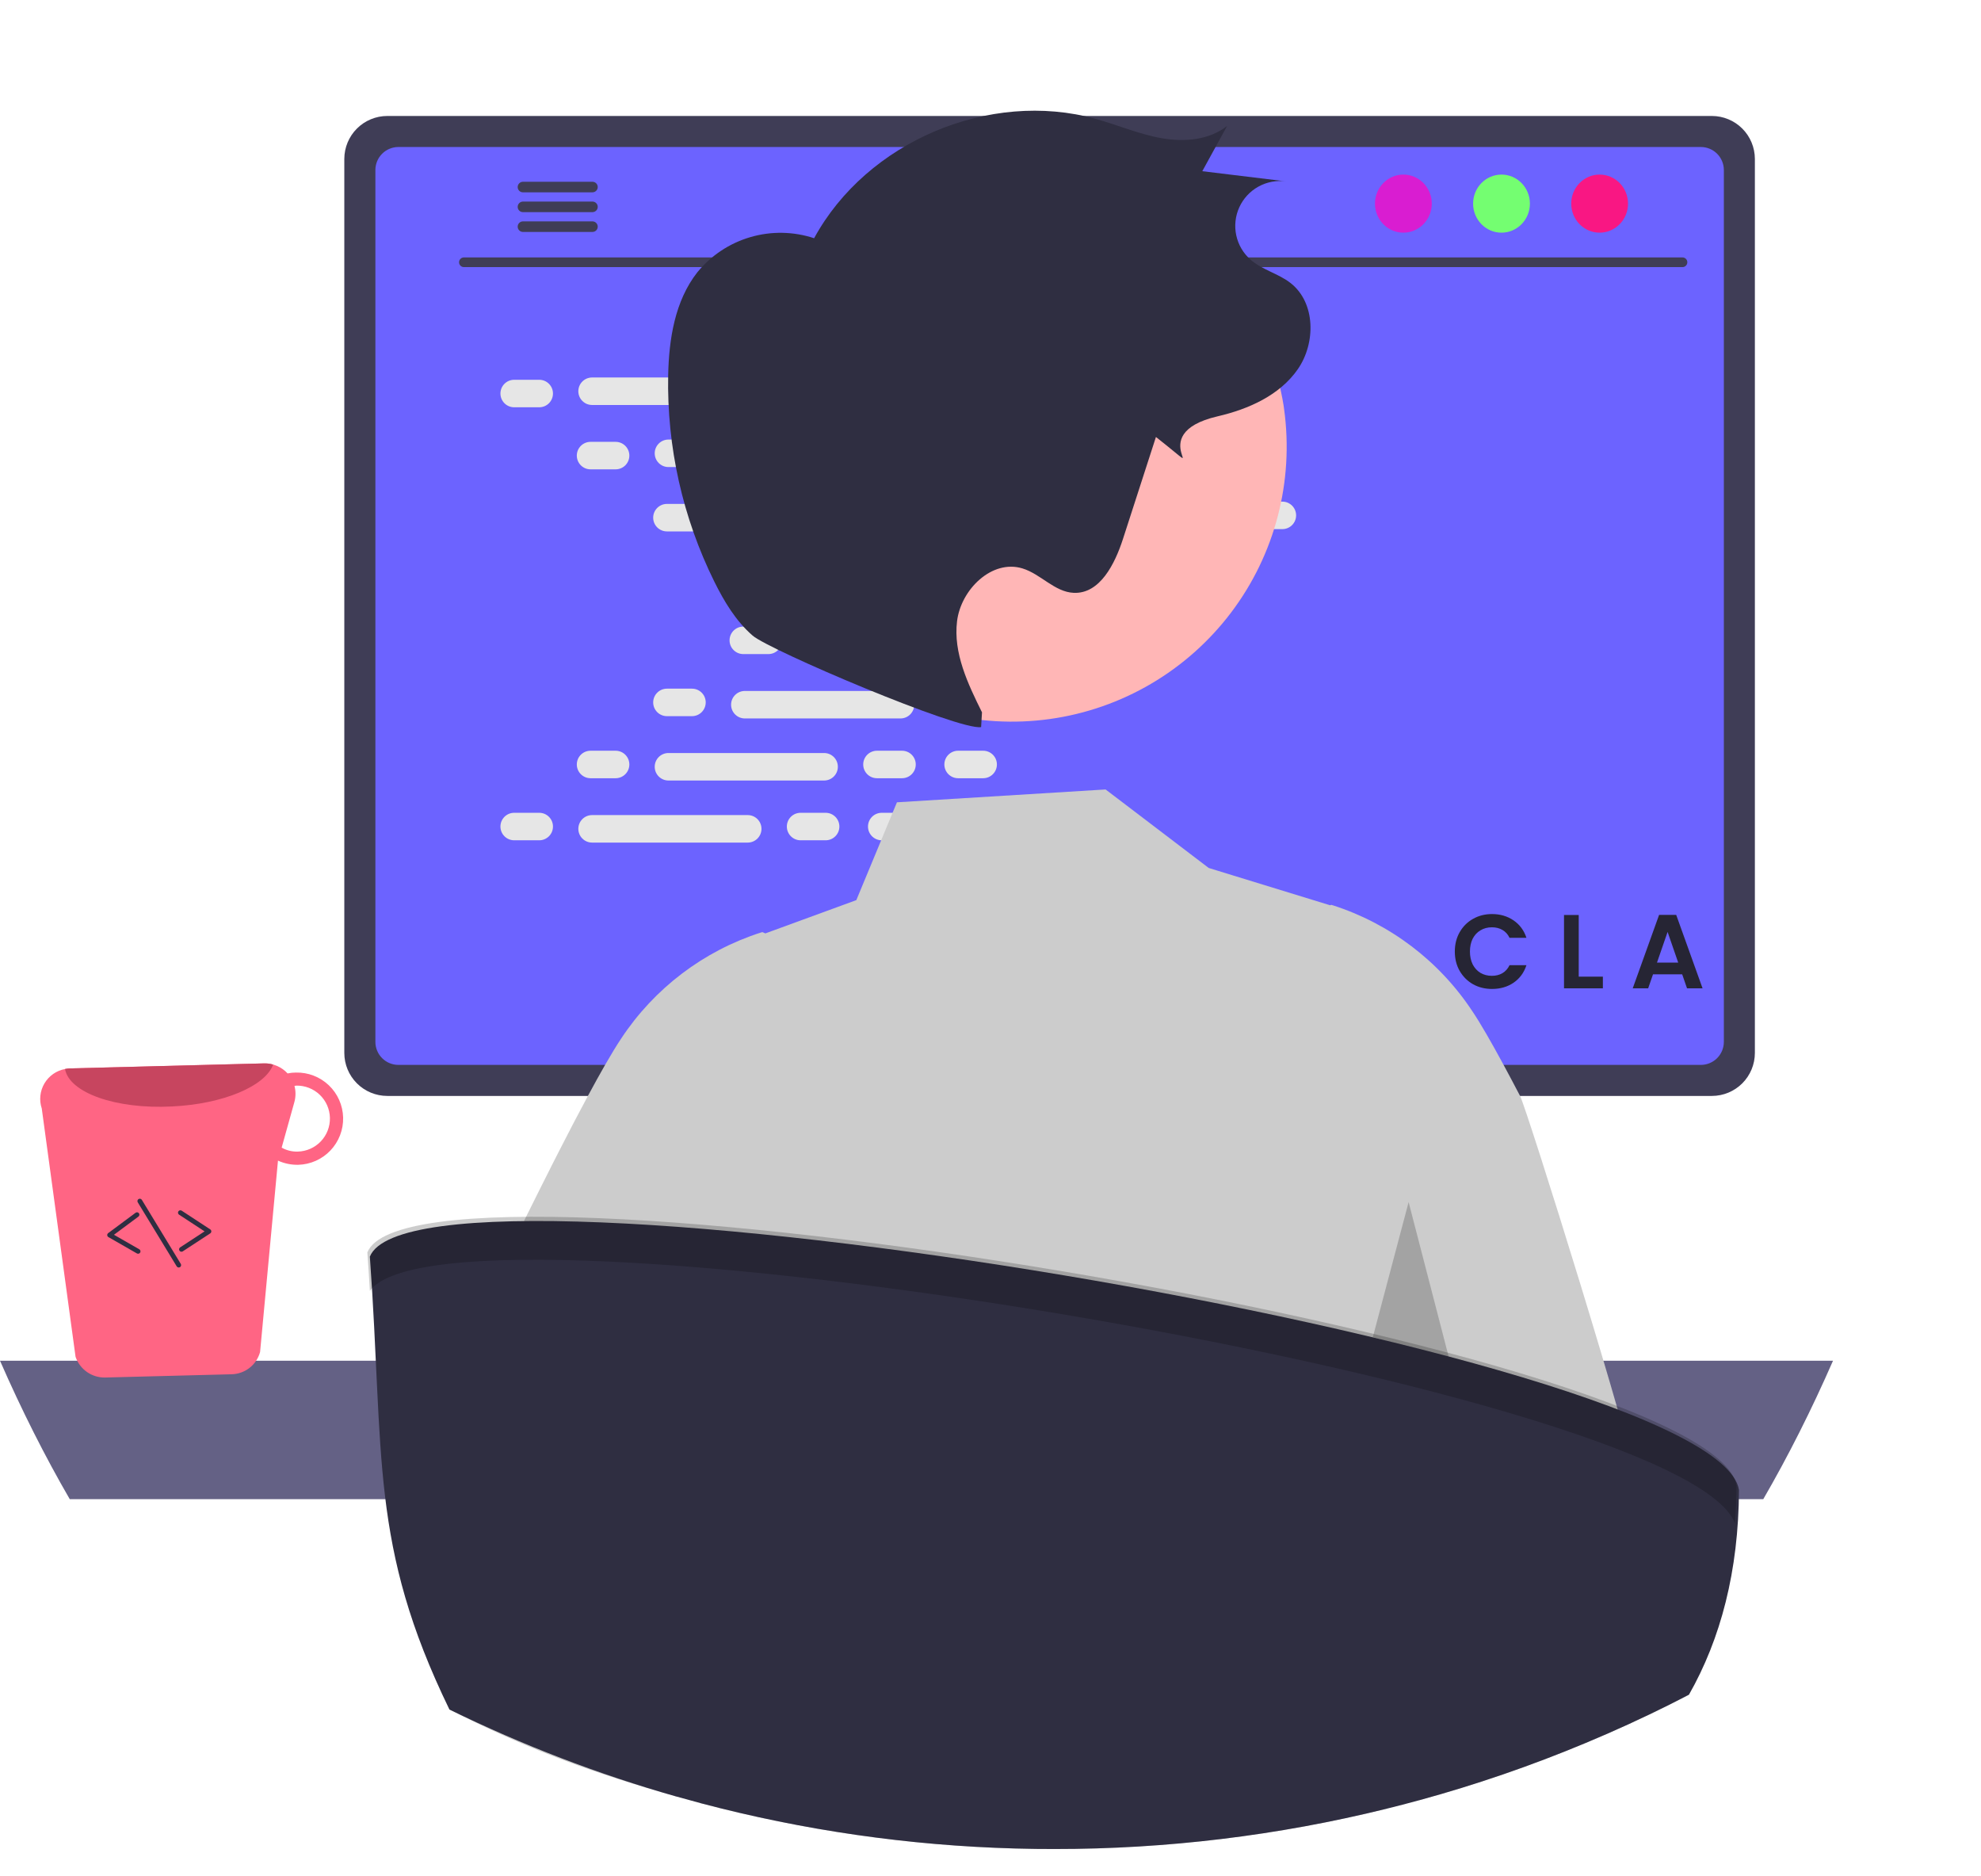 <svg width="415" height="393" viewBox="0 0 415 393" fill="none" xmlns="http://www.w3.org/2000/svg">
<path d="M0 285C4.515 295.311 9.399 305.002 14.615 314H369.385C374.601 305.002 379.485 295.311 384 285H0Z" fill="#646185"/>
<path d="M185.16 187.8V290.36H257.01V187.8C257.011 187.062 256.776 186.344 256.338 185.75C255.901 185.156 255.285 184.718 254.58 184.5C254.248 184.39 253.9 184.336 253.55 184.34H188.63C188.175 184.339 187.724 184.428 187.303 184.601C186.883 184.775 186.5 185.029 186.178 185.351C185.856 185.672 185.6 186.054 185.425 186.474C185.251 186.894 185.16 187.345 185.16 187.8ZM213.2 223.04C213.219 221.018 214.035 219.085 215.471 217.662C216.908 216.239 218.848 215.441 220.87 215.441C222.892 215.441 224.832 216.239 226.268 217.662C227.705 219.085 228.521 221.018 228.54 223.04V234.94C228.53 236.967 227.717 238.908 226.28 240.338C224.842 241.768 222.897 242.571 220.87 242.571C218.843 242.571 216.898 241.768 215.46 240.338C214.023 238.908 213.21 236.967 213.2 234.94V223.04Z" fill="#2F2E41"/>
<path d="M184.94 287.08V296.97C184.942 297.482 185.145 297.973 185.506 298.336C185.868 298.7 186.358 298.906 186.87 298.91H255.3C255.813 298.907 256.304 298.702 256.665 298.338C257.027 297.975 257.23 297.483 257.23 296.97V287.08H184.94Z" fill="#3F3D56"/>
<path d="M72.13 33.28V220.54C72.132 222.926 73.081 225.214 74.768 226.902C76.456 228.589 78.744 229.538 81.13 229.54H358.63C361.016 229.538 363.304 228.589 364.992 226.902C366.679 225.214 367.628 222.926 367.63 220.54V33.28C367.624 30.896 366.674 28.611 364.987 26.926C363.3 25.241 361.014 24.293 358.63 24.29H81.13C78.746 24.293 76.46 25.241 74.773 26.926C73.086 28.611 72.136 30.896 72.13 33.28V33.28Z" fill="#3F3D56"/>
<path d="M78.64 35.61V218.23C78.642 219.505 79.15 220.727 80.051 221.629C80.953 222.53 82.175 223.038 83.45 223.04H356.32C357.595 223.038 358.817 222.53 359.719 221.629C360.62 220.727 361.128 219.505 361.13 218.23V35.61C361.13 34.333 360.623 33.109 359.722 32.205C358.82 31.302 357.597 30.793 356.32 30.79H83.45C82.173 30.793 80.95 31.302 80.048 32.205C79.147 33.109 78.64 34.333 78.64 35.61V35.61Z" fill="#6C63FF"/>
<path d="M134.28 301.24C134.558 301.588 134.911 301.869 135.313 302.061C135.714 302.254 136.155 302.352 136.6 302.35H298.94C299.384 302.349 299.822 302.25 300.223 302.059C300.624 301.867 300.977 301.589 301.256 301.245C301.536 300.9 301.735 300.497 301.84 300.065C301.944 299.634 301.951 299.185 301.86 298.75L299.34 286.78C299.236 286.292 299.011 285.838 298.686 285.459C298.361 285.08 297.946 284.788 297.48 284.61C297.142 284.477 296.783 284.41 296.42 284.41H139.11C138.747 284.41 138.388 284.477 138.05 284.61C137.584 284.788 137.169 285.08 136.844 285.459C136.519 285.838 136.294 286.292 136.19 286.78L133.67 298.75C133.58 299.184 133.589 299.633 133.694 300.064C133.8 300.495 134 300.896 134.28 301.24Z" fill="#2F2E41"/>
<path d="M290.755 289.566H294.779C295.048 289.566 295.267 289.347 295.267 289.078V287.054C295.267 286.784 295.048 286.566 294.779 286.566H290.755C290.486 286.566 290.267 286.784 290.267 287.054V289.078C290.267 289.347 290.486 289.566 290.755 289.566Z" fill="#3F3D56"/>
<path d="M280.755 289.566H284.779C285.048 289.566 285.267 289.347 285.267 289.078V287.054C285.267 286.784 285.048 286.566 284.779 286.566H280.755C280.486 286.566 280.267 286.784 280.267 287.054V289.078C280.267 289.347 280.486 289.566 280.755 289.566Z" fill="#3F3D56"/>
<path d="M270.755 289.566H274.779C275.048 289.566 275.267 289.347 275.267 289.078V287.054C275.267 286.784 275.048 286.566 274.779 286.566H270.755C270.486 286.566 270.267 286.784 270.267 287.054V289.078C270.267 289.347 270.486 289.566 270.755 289.566Z" fill="#3F3D56"/>
<path d="M260.755 289.566H264.779C265.048 289.566 265.267 289.347 265.267 289.078V287.054C265.267 286.784 265.048 286.566 264.779 286.566H260.755C260.486 286.566 260.267 286.784 260.267 287.054V289.078C260.267 289.347 260.486 289.566 260.755 289.566Z" fill="#3F3D56"/>
<path d="M250.755 289.566H254.779C255.048 289.566 255.267 289.347 255.267 289.078V287.054C255.267 286.784 255.048 286.566 254.779 286.566H250.755C250.486 286.566 250.267 286.784 250.267 287.054V289.078C250.267 289.347 250.486 289.566 250.755 289.566Z" fill="#3F3D56"/>
<path d="M240.755 289.566H244.779C245.048 289.566 245.267 289.347 245.267 289.078V287.054C245.267 286.784 245.048 286.566 244.779 286.566H240.755C240.486 286.566 240.267 286.784 240.267 287.054V289.078C240.267 289.347 240.486 289.566 240.755 289.566Z" fill="#3F3D56"/>
<path d="M230.755 289.566H234.779C235.048 289.566 235.267 289.347 235.267 289.078V287.054C235.267 286.784 235.048 286.566 234.779 286.566H230.755C230.486 286.566 230.267 286.784 230.267 287.054V289.078C230.267 289.347 230.486 289.566 230.755 289.566Z" fill="#3F3D56"/>
<path d="M220.755 289.566H224.779C225.048 289.566 225.267 289.347 225.267 289.078V287.054C225.267 286.784 225.048 286.566 224.779 286.566H220.755C220.486 286.566 220.267 286.784 220.267 287.054V289.078C220.267 289.347 220.486 289.566 220.755 289.566Z" fill="#3F3D56"/>
<path d="M210.755 289.566H214.779C215.048 289.566 215.267 289.347 215.267 289.078V287.054C215.267 286.784 215.048 286.566 214.779 286.566H210.755C210.486 286.566 210.267 286.784 210.267 287.054V289.078C210.267 289.347 210.486 289.566 210.755 289.566Z" fill="#3F3D56"/>
<path d="M200.755 289.566H204.779C205.048 289.566 205.267 289.347 205.267 289.078V287.054C205.267 286.784 205.048 286.566 204.779 286.566H200.755C200.486 286.566 200.267 286.784 200.267 287.054V289.078C200.267 289.347 200.486 289.566 200.755 289.566Z" fill="#3F3D56"/>
<path d="M190.755 289.566H194.779C195.048 289.566 195.267 289.347 195.267 289.078V287.054C195.267 286.784 195.048 286.566 194.779 286.566H190.755C190.486 286.566 190.267 286.784 190.267 287.054V289.078C190.267 289.347 190.486 289.566 190.755 289.566Z" fill="#3F3D56"/>
<path d="M180.755 289.566H184.779C185.048 289.566 185.267 289.347 185.267 289.078V287.054C185.267 286.784 185.048 286.566 184.779 286.566H180.755C180.486 286.566 180.267 286.784 180.267 287.054V289.078C180.267 289.347 180.486 289.566 180.755 289.566Z" fill="#3F3D56"/>
<path d="M170.755 289.566H174.779C175.048 289.566 175.267 289.347 175.267 289.078V287.054C175.267 286.784 175.048 286.566 174.779 286.566H170.755C170.486 286.566 170.267 286.784 170.267 287.054V289.078C170.267 289.347 170.486 289.566 170.755 289.566Z" fill="#3F3D56"/>
<path d="M160.755 289.566H164.779C165.048 289.566 165.267 289.347 165.267 289.078V287.054C165.267 286.784 165.048 286.566 164.779 286.566H160.755C160.486 286.566 160.267 286.784 160.267 287.054V289.078C160.267 289.347 160.486 289.566 160.755 289.566Z" fill="#3F3D56"/>
<path d="M150.755 289.566H154.779C155.048 289.566 155.267 289.347 155.267 289.078V287.054C155.267 286.784 155.048 286.566 154.779 286.566H150.755C150.486 286.566 150.267 286.784 150.267 287.054V289.078C150.267 289.347 150.486 289.566 150.755 289.566Z" fill="#3F3D56"/>
<path d="M140.755 289.566H144.779C145.048 289.566 145.267 289.347 145.267 289.078V287.054C145.267 286.784 145.048 286.566 144.779 286.566H140.755C140.486 286.566 140.267 286.784 140.267 287.054V289.078C140.267 289.347 140.486 289.566 140.755 289.566Z" fill="#3F3D56"/>
<path d="M290.873 294.566H294.897C295.167 294.566 295.385 294.347 295.385 294.078V292.054C295.385 291.784 295.167 291.566 294.897 291.566H290.873C290.604 291.566 290.385 291.784 290.385 292.054V294.078C290.385 294.347 290.604 294.566 290.873 294.566Z" fill="#3F3D56"/>
<path d="M280.873 294.566H284.897C285.167 294.566 285.385 294.347 285.385 294.078V292.054C285.385 291.784 285.167 291.566 284.897 291.566H280.873C280.604 291.566 280.385 291.784 280.385 292.054V294.078C280.385 294.347 280.604 294.566 280.873 294.566Z" fill="#3F3D56"/>
<path d="M270.873 294.566H274.897C275.167 294.566 275.385 294.347 275.385 294.078V292.054C275.385 291.784 275.167 291.566 274.897 291.566H270.873C270.604 291.566 270.385 291.784 270.385 292.054V294.078C270.385 294.347 270.604 294.566 270.873 294.566Z" fill="#3F3D56"/>
<path d="M260.873 294.566H264.897C265.167 294.566 265.385 294.347 265.385 294.078V292.054C265.385 291.784 265.167 291.566 264.897 291.566H260.873C260.604 291.566 260.385 291.784 260.385 292.054V294.078C260.385 294.347 260.604 294.566 260.873 294.566Z" fill="#3F3D56"/>
<path d="M250.873 294.566H254.897C255.167 294.566 255.385 294.347 255.385 294.078V292.054C255.385 291.784 255.167 291.566 254.897 291.566H250.873C250.604 291.566 250.385 291.784 250.385 292.054V294.078C250.385 294.347 250.604 294.566 250.873 294.566Z" fill="#3F3D56"/>
<path d="M240.873 294.566H244.897C245.167 294.566 245.385 294.347 245.385 294.078V292.054C245.385 291.784 245.167 291.566 244.897 291.566H240.873C240.604 291.566 240.385 291.784 240.385 292.054V294.078C240.385 294.347 240.604 294.566 240.873 294.566Z" fill="#3F3D56"/>
<path d="M230.873 294.566H234.897C235.167 294.566 235.385 294.347 235.385 294.078V292.054C235.385 291.784 235.167 291.566 234.897 291.566H230.873C230.604 291.566 230.385 291.784 230.385 292.054V294.078C230.385 294.347 230.604 294.566 230.873 294.566Z" fill="#3F3D56"/>
<path d="M220.873 294.566H224.897C225.167 294.566 225.385 294.347 225.385 294.078V292.054C225.385 291.784 225.167 291.566 224.897 291.566H220.873C220.604 291.566 220.385 291.784 220.385 292.054V294.078C220.385 294.347 220.604 294.566 220.873 294.566Z" fill="#3F3D56"/>
<path d="M210.873 294.566H214.897C215.167 294.566 215.385 294.347 215.385 294.078V292.054C215.385 291.784 215.167 291.566 214.897 291.566H210.873C210.604 291.566 210.385 291.784 210.385 292.054V294.078C210.385 294.347 210.604 294.566 210.873 294.566Z" fill="#3F3D56"/>
<path d="M200.873 294.566H204.897C205.167 294.566 205.385 294.347 205.385 294.078V292.054C205.385 291.784 205.167 291.566 204.897 291.566H200.873C200.604 291.566 200.385 291.784 200.385 292.054V294.078C200.385 294.347 200.604 294.566 200.873 294.566Z" fill="#3F3D56"/>
<path d="M190.873 294.566H194.897C195.167 294.566 195.385 294.347 195.385 294.078V292.054C195.385 291.784 195.167 291.566 194.897 291.566H190.873C190.604 291.566 190.385 291.784 190.385 292.054V294.078C190.385 294.347 190.604 294.566 190.873 294.566Z" fill="#3F3D56"/>
<path d="M180.873 294.566H184.897C185.167 294.566 185.385 294.347 185.385 294.078V292.054C185.385 291.784 185.167 291.566 184.897 291.566H180.873C180.604 291.566 180.385 291.784 180.385 292.054V294.078C180.385 294.347 180.604 294.566 180.873 294.566Z" fill="#3F3D56"/>
<path d="M170.873 294.566H174.897C175.167 294.566 175.385 294.347 175.385 294.078V292.054C175.385 291.784 175.167 291.566 174.897 291.566H170.873C170.604 291.566 170.385 291.784 170.385 292.054V294.078C170.385 294.347 170.604 294.566 170.873 294.566Z" fill="#3F3D56"/>
<path d="M160.873 294.566H164.897C165.167 294.566 165.385 294.347 165.385 294.078V292.054C165.385 291.784 165.167 291.566 164.897 291.566H160.873C160.604 291.566 160.385 291.784 160.385 292.054V294.078C160.385 294.347 160.604 294.566 160.873 294.566Z" fill="#3F3D56"/>
<path d="M150.873 294.566H154.897C155.167 294.566 155.385 294.347 155.385 294.078V292.054C155.385 291.784 155.167 291.566 154.897 291.566H150.873C150.604 291.566 150.385 291.784 150.385 292.054V294.078C150.385 294.347 150.604 294.566 150.873 294.566Z" fill="#3F3D56"/>
<path d="M140.873 294.566H144.897C145.167 294.566 145.385 294.347 145.385 294.078V292.054C145.385 291.784 145.167 291.566 144.897 291.566H140.873C140.604 291.566 140.385 291.784 140.385 292.054V294.078C140.385 294.347 140.604 294.566 140.873 294.566Z" fill="#3F3D56"/>
<path d="M207.873 300.566H246.897C247.167 300.566 247.385 300.347 247.385 300.078V298.054C247.385 297.784 247.167 297.566 246.897 297.566H207.873C207.604 297.566 207.385 297.784 207.385 298.054V300.078C207.385 300.347 207.604 300.566 207.873 300.566Z" fill="#3F3D56"/>
<path d="M97.162 55.947H352.485C352.751 55.941 353.003 55.831 353.189 55.642C353.374 55.452 353.479 55.197 353.479 54.931C353.479 54.666 353.374 54.411 353.189 54.221C353.003 54.031 352.751 53.922 352.485 53.916H97.162C96.896 53.922 96.644 54.031 96.458 54.221C96.272 54.411 96.168 54.666 96.168 54.931C96.168 55.197 96.272 55.452 96.458 55.642C96.644 55.831 96.896 55.941 97.162 55.947V55.947Z" fill="#3F3D56"/>
<path d="M335.105 48.732C338.391 48.732 341.055 46.008 341.055 42.649C341.055 39.289 338.391 36.566 335.105 36.566C331.819 36.566 329.155 39.289 329.155 42.649C329.155 46.008 331.819 48.732 335.105 48.732Z" fill="#F91783"/>
<path d="M314.549 48.732C317.835 48.732 320.499 46.008 320.499 42.649C320.499 39.289 317.835 36.566 314.549 36.566C311.263 36.566 308.599 39.289 308.599 42.649C308.599 46.008 311.263 48.732 314.549 48.732Z" fill="#74FE71"/>
<path d="M293.993 48.732C297.279 48.732 299.943 46.008 299.943 42.649C299.943 39.289 297.279 36.566 293.993 36.566C290.707 36.566 288.043 39.289 288.043 42.649C288.043 46.008 290.707 48.732 293.993 48.732Z" fill="#D91DD1"/>
<path d="M108.45 39.18C108.449 39.324 108.477 39.466 108.531 39.599C108.586 39.733 108.666 39.854 108.767 39.956C108.868 40.058 108.989 40.139 109.121 40.195C109.254 40.25 109.396 40.279 109.54 40.28H124.14C124.429 40.273 124.703 40.154 124.905 39.947C125.107 39.741 125.22 39.464 125.22 39.175C125.22 38.886 125.107 38.609 124.905 38.403C124.703 38.196 124.429 38.077 124.14 38.07H109.54C109.249 38.074 108.97 38.192 108.766 38.4C108.562 38.608 108.448 38.889 108.45 39.18V39.18Z" fill="#3F3D56"/>
<path d="M108.45 43.33C108.449 43.474 108.477 43.616 108.531 43.749C108.586 43.883 108.666 44.004 108.767 44.106C108.868 44.208 108.989 44.289 109.121 44.345C109.254 44.4 109.396 44.429 109.54 44.43H124.14C124.429 44.424 124.704 44.304 124.906 44.098C125.108 43.891 125.221 43.614 125.221 43.325C125.221 43.036 125.108 42.759 124.906 42.552C124.704 42.346 124.429 42.226 124.14 42.22H109.54C109.249 42.224 108.97 42.342 108.766 42.55C108.562 42.758 108.448 43.038 108.45 43.33V43.33Z" fill="#3F3D56"/>
<path d="M108.45 47.47C108.448 47.761 108.562 48.042 108.766 48.25C108.97 48.458 109.249 48.577 109.54 48.58H124.14C124.429 48.573 124.703 48.454 124.905 48.247C125.107 48.041 125.22 47.764 125.22 47.475C125.22 47.186 125.107 46.909 124.905 46.703C124.703 46.496 124.429 46.377 124.14 46.37H109.54C109.396 46.371 109.254 46.4 109.121 46.455C108.989 46.511 108.868 46.592 108.767 46.694C108.666 46.796 108.586 46.917 108.531 47.05C108.477 47.184 108.449 47.326 108.45 47.47V47.47Z" fill="#3F3D56"/>
<path d="M112.962 79.543H107.716C106.125 79.543 104.836 80.833 104.836 82.423C104.836 84.014 106.125 85.303 107.716 85.303H112.962C114.553 85.303 115.842 84.014 115.842 82.423C115.842 80.833 114.553 79.543 112.962 79.543Z" fill="#E6E6E6"/>
<path d="M172.962 79.543H167.716C166.125 79.543 164.836 80.833 164.836 82.423C164.836 84.014 166.125 85.303 167.716 85.303H172.962C174.553 85.303 175.842 84.014 175.842 82.423C175.842 80.833 174.553 79.543 172.962 79.543Z" fill="#E6E6E6"/>
<path d="M189.962 79.543H184.716C183.125 79.543 181.836 80.833 181.836 82.423C181.836 84.014 183.125 85.303 184.716 85.303H189.962C191.553 85.303 192.842 84.014 192.842 82.423C192.842 80.833 191.553 79.543 189.962 79.543Z" fill="#E6E6E6"/>
<path d="M156.642 79.063H124.036C122.446 79.063 121.156 80.353 121.156 81.943C121.156 83.534 122.446 84.823 124.036 84.823H156.642C158.232 84.823 159.522 83.534 159.522 81.943C159.522 80.353 158.232 79.063 156.642 79.063Z" fill="#E6E6E6"/>
<path d="M236.642 79.063H204.036C202.446 79.063 201.156 80.353 201.156 81.943C201.156 83.534 202.446 84.823 204.036 84.823H236.642C238.232 84.823 239.522 83.534 239.522 81.943C239.522 80.353 238.232 79.063 236.642 79.063Z" fill="#E6E6E6"/>
<path d="M128.962 92.543H123.716C122.125 92.543 120.836 93.833 120.836 95.423C120.836 97.014 122.125 98.303 123.716 98.303H128.962C130.553 98.303 131.842 97.014 131.842 95.423C131.842 93.833 130.553 92.543 128.962 92.543Z" fill="#E6E6E6"/>
<path d="M188.962 92.543H183.716C182.125 92.543 180.836 93.833 180.836 95.423C180.836 97.014 182.125 98.303 183.716 98.303H188.962C190.553 98.303 191.842 97.014 191.842 95.423C191.842 93.833 190.553 92.543 188.962 92.543Z" fill="#E6E6E6"/>
<path d="M205.962 92.543H200.716C199.125 92.543 197.836 93.833 197.836 95.423C197.836 97.014 199.125 98.303 200.716 98.303H205.962C207.553 98.303 208.842 97.014 208.842 95.423C208.842 93.833 207.553 92.543 205.962 92.543Z" fill="#E6E6E6"/>
<path d="M172.642 92.063H140.036C138.446 92.063 137.156 93.353 137.156 94.943C137.156 96.534 138.446 97.823 140.036 97.823H172.642C174.232 97.823 175.522 96.534 175.522 94.943C175.522 93.353 174.232 92.063 172.642 92.063Z" fill="#E6E6E6"/>
<path d="M252.642 92.063H220.036C218.446 92.063 217.156 93.353 217.156 94.943C217.156 96.534 218.446 97.823 220.036 97.823H252.642C254.232 97.823 255.522 96.534 255.522 94.943C255.522 93.353 254.232 92.063 252.642 92.063Z" fill="#E6E6E6"/>
<path d="M144.962 105.543H139.716C138.125 105.543 136.836 106.833 136.836 108.423C136.836 110.014 138.125 111.303 139.716 111.303H144.962C146.553 111.303 147.842 110.014 147.842 108.423C147.842 106.833 146.553 105.543 144.962 105.543Z" fill="#E6E6E6"/>
<path d="M204.962 105.543H199.716C198.125 105.543 196.836 106.833 196.836 108.423C196.836 110.014 198.125 111.303 199.716 111.303H204.962C206.553 111.303 207.842 110.014 207.842 108.423C207.842 106.833 206.553 105.543 204.962 105.543Z" fill="#E6E6E6"/>
<path d="M221.962 105.543H216.716C215.125 105.543 213.836 106.833 213.836 108.423C213.836 110.014 215.125 111.303 216.716 111.303H221.962C223.553 111.303 224.842 110.014 224.842 108.423C224.842 106.833 223.553 105.543 221.962 105.543Z" fill="#E6E6E6"/>
<path d="M188.642 105.063H156.036C154.446 105.063 153.156 106.353 153.156 107.943C153.156 109.534 154.446 110.823 156.036 110.823H188.642C190.232 110.823 191.522 109.534 191.522 107.943C191.522 106.353 190.232 105.063 188.642 105.063Z" fill="#E6E6E6"/>
<path d="M268.642 105.063H236.036C234.446 105.063 233.156 106.353 233.156 107.943C233.156 109.534 234.446 110.823 236.036 110.823H268.642C270.232 110.823 271.522 109.534 271.522 107.943C271.522 106.353 270.232 105.063 268.642 105.063Z" fill="#E6E6E6"/>
<path d="M160.962 118.543H155.716C154.125 118.543 152.836 119.833 152.836 121.423C152.836 123.014 154.125 124.303 155.716 124.303H160.962C162.553 124.303 163.842 123.014 163.842 121.423C163.842 119.833 162.553 118.543 160.962 118.543Z" fill="#E6E6E6"/>
<path d="M220.962 118.543H215.716C214.125 118.543 212.836 119.833 212.836 121.423C212.836 123.014 214.125 124.303 215.716 124.303H220.962C222.553 124.303 223.842 123.014 223.842 121.423C223.842 119.833 222.553 118.543 220.962 118.543Z" fill="#E6E6E6"/>
<path d="M237.962 118.543H232.716C231.125 118.543 229.836 119.833 229.836 121.423C229.836 123.014 231.125 124.303 232.716 124.303H237.962C239.553 124.303 240.842 123.014 240.842 121.423C240.842 119.833 239.553 118.543 237.962 118.543Z" fill="#E6E6E6"/>
<path d="M204.642 118.063H172.036C170.446 118.063 169.156 119.353 169.156 120.943C169.156 122.534 170.446 123.823 172.036 123.823H204.642C206.232 123.823 207.522 122.534 207.522 120.943C207.522 119.353 206.232 118.063 204.642 118.063Z" fill="#E6E6E6"/>
<path d="M172.962 170.237H167.716C166.125 170.237 164.836 171.526 164.836 173.117C164.836 174.707 166.125 175.997 167.716 175.997H172.962C174.553 175.997 175.842 174.707 175.842 173.117C175.842 171.526 174.553 170.237 172.962 170.237Z" fill="#E6E6E6"/>
<path d="M189.962 170.237H184.716C183.125 170.237 181.836 171.526 181.836 173.117C181.836 174.707 183.125 175.997 184.716 175.997H189.962C191.553 175.997 192.842 174.707 192.842 173.117C192.842 171.526 191.553 170.237 189.962 170.237Z" fill="#E6E6E6"/>
<path d="M236.642 170.717H204.036C202.446 170.717 201.156 172.006 201.156 173.597C201.156 175.188 202.446 176.477 204.036 176.477H236.642C238.232 176.477 239.522 175.188 239.522 173.597C239.522 172.006 238.232 170.717 236.642 170.717Z" fill="#E6E6E6"/>
<path d="M112.962 170.237H107.716C106.125 170.237 104.836 171.526 104.836 173.117C104.836 174.707 106.125 175.997 107.716 175.997H112.962C114.553 175.997 115.842 174.707 115.842 173.117C115.842 171.526 114.553 170.237 112.962 170.237Z" fill="#E6E6E6"/>
<path d="M156.642 170.717H124.036C122.446 170.717 121.156 172.006 121.156 173.597C121.156 175.188 122.446 176.477 124.036 176.477H156.642C158.232 176.477 159.522 175.188 159.522 173.597C159.522 172.006 158.232 170.717 156.642 170.717Z" fill="#E6E6E6"/>
<path d="M128.962 157.237H123.716C122.125 157.237 120.836 158.526 120.836 160.117C120.836 161.707 122.125 162.997 123.716 162.997H128.962C130.553 162.997 131.842 161.707 131.842 160.117C131.842 158.526 130.553 157.237 128.962 157.237Z" fill="#E6E6E6"/>
<path d="M188.962 157.237H183.716C182.125 157.237 180.836 158.526 180.836 160.117C180.836 161.707 182.125 162.997 183.716 162.997H188.962C190.553 162.997 191.842 161.707 191.842 160.117C191.842 158.526 190.553 157.237 188.962 157.237Z" fill="#E6E6E6"/>
<path d="M205.962 157.237H200.716C199.125 157.237 197.836 158.526 197.836 160.117C197.836 161.707 199.125 162.997 200.716 162.997H205.962C207.553 162.997 208.842 161.707 208.842 160.117C208.842 158.526 207.553 157.237 205.962 157.237Z" fill="#E6E6E6"/>
<path d="M172.642 157.717H140.036C138.446 157.717 137.156 159.006 137.156 160.597C137.156 162.188 138.446 163.477 140.036 163.477H172.642C174.232 163.477 175.522 162.188 175.522 160.597C175.522 159.006 174.232 157.717 172.642 157.717Z" fill="#E6E6E6"/>
<path d="M144.962 144.237H139.716C138.125 144.237 136.836 145.526 136.836 147.117C136.836 148.707 138.125 149.997 139.716 149.997H144.962C146.553 149.997 147.842 148.707 147.842 147.117C147.842 145.526 146.553 144.237 144.962 144.237Z" fill="#E6E6E6"/>
<path d="M204.962 144.237H199.716C198.125 144.237 196.836 145.526 196.836 147.117C196.836 148.707 198.125 149.997 199.716 149.997H204.962C206.553 149.997 207.842 148.707 207.842 147.117C207.842 145.526 206.553 144.237 204.962 144.237Z" fill="#E6E6E6"/>
<path d="M221.962 144.237H216.716C215.125 144.237 213.836 145.526 213.836 147.117C213.836 148.707 215.125 149.997 216.716 149.997H221.962C223.553 149.997 224.842 148.707 224.842 147.117C224.842 145.526 223.553 144.237 221.962 144.237Z" fill="#E6E6E6"/>
<path d="M188.642 144.717H156.036C154.446 144.717 153.156 146.006 153.156 147.597C153.156 149.188 154.446 150.477 156.036 150.477H188.642C190.232 150.477 191.522 149.188 191.522 147.597C191.522 146.006 190.232 144.717 188.642 144.717Z" fill="#E6E6E6"/>
<path d="M160.962 131.237H155.716C154.125 131.237 152.836 132.526 152.836 134.117C152.836 135.707 154.125 136.997 155.716 136.997H160.962C162.553 136.997 163.842 135.707 163.842 134.117C163.842 132.526 162.553 131.237 160.962 131.237Z" fill="#E6E6E6"/>
<path d="M220.962 131.237H215.716C214.125 131.237 212.836 132.526 212.836 134.117C212.836 135.707 214.125 136.997 215.716 136.997H220.962C222.553 136.997 223.842 135.707 223.842 134.117C223.842 132.526 222.553 131.237 220.962 131.237Z" fill="#E6E6E6"/>
<path d="M237.962 131.237H232.716C231.125 131.237 229.836 132.526 229.836 134.117C229.836 135.707 231.125 136.997 232.716 136.997H237.962C239.553 136.997 240.842 135.707 240.842 134.117C240.842 132.526 239.553 131.237 237.962 131.237Z" fill="#E6E6E6"/>
<path d="M204.642 131.717H172.036C170.446 131.717 169.156 133.006 169.156 134.597C169.156 136.188 170.446 137.477 172.036 137.477H204.642C206.232 137.477 207.522 136.188 207.522 134.597C207.522 133.006 206.232 131.717 204.642 131.717Z" fill="#E6E6E6"/>
<path d="M94.1 358.04C94.71 358.35 95.33 358.66 95.94 358.96C111.74 366.86 124.38 371.35 141.67 376.27C143.13 359.97 144.54 331.32 145.91 313.56C146.27 308.95 146.63 305.08 146.98 302.35C147.068 300.899 147.365 299.467 147.86 298.1L147.8 302.35L147.65 313.56L146.78 377.67C168.287 383.361 190.381 386.545 212.62 387.16C213.78 387.19 214.92 387.21 216.02 387.23C216.41 387.24 216.79 387.25 217.17 387.25C218.42 387.26 219.66 387.27 220.91 387.27C244.346 387.287 267.697 384.457 290.45 378.84C289.96 362.71 289.47 334.38 289 313.56C288.9 309.49 288.81 305.7 288.71 302.35C288.52 295.19 288.32 290.03 288.13 288.3C288.298 288.607 288.429 288.932 288.52 289.27C289.446 293.582 290.078 297.952 290.41 302.35C290.76 305.7 291.11 309.49 291.46 313.56C293.32 335.19 295.26 364.6 297.26 377.07C309.164 373.82 320.846 369.802 332.23 365.04C338.23 362.54 344.123 359.843 349.91 356.95C348.81 349.75 347.66 341.68 346.48 333.31C345.56 326.82 344.61 320.15 343.64 313.56C342.14 303.38 319.85 232.24 318.44 229.54C317.23 227.23 316.08 225.05 314.99 223.04C312.35 218.16 310.11 214.27 308.45 211.81C301.51 201.283 291.178 193.446 279.17 189.6L278.87 189.52L278.66 189.61L258.21 183.33L255.22 182.41L253.21 181.79L246.13 176.4L242.28 173.47L238.67 170.72L231.61 165.35L187.9 168.04L179.39 188.53L160.33 195.5L160 195.35L159.71 195.23L159.41 195.31C147.404 199.159 137.073 206.996 130.13 217.52C129.19 218.93 128.05 220.79 126.76 223.04C125.66 224.95 124.46 227.13 123.16 229.54C121.31 232.97 119.29 236.84 117.15 241.03C116.68 241.95 116.2 242.89 115.72 243.84C114.83 245.6 113.927 247.397 113.01 249.23C110.88 253.48 108.68 257.92 106.48 262.43C104.57 266.34 102.64 274.38 100.74 284.61C99.17 293.11 97.61 303.13 96.1 313.56C94.12 327.08 96.23 343.27 94.44 355.71C94.33 356.5 94.21 357.27 94.1 358.04Z" fill="#CCCCCC"/>
<path opacity="0.2" d="M303.59 284.566L295.093 251.774L287.59 280.07L303.59 284.566Z" fill="black"/>
<path d="M77.48 263.2C80.52 305.08 77.37 323.52 94.15 358.05C109.417 365.523 125.32 371.62 141.67 376.27C143.37 376.75 145.073 377.217 146.78 377.67C168.287 383.361 190.381 386.545 212.62 387.16C213.78 387.19 214.92 387.21 216.02 387.23C216.41 387.24 216.79 387.25 217.17 387.25C218.42 387.26 219.66 387.27 220.91 387.27C244.346 387.287 267.697 384.457 290.45 378.84C292.73 378.28 295 377.69 297.26 377.07C309.164 373.82 320.846 369.802 332.23 365.04C338.23 362.54 344.123 359.843 349.91 356.95C351.22 356.29 352.53 355.63 353.82 354.95C360.45 343.29 364.22 329.11 364.3 312.07C359.71 282.71 87.62 237.88 77.48 263.2Z" fill="#2F2E41"/>
<path opacity="0.2" d="M77.488 270.372C77.333 267.779 77.159 265.101 76.957 262.312C87.097 236.992 359.187 281.822 363.777 311.182C363.764 313.874 363.649 316.486 363.455 319.037C352.34 290.059 93.85 247.451 77.488 270.372Z" fill="black"/>
<path d="M15.829 284.186C16.27 285.469 17.106 286.579 18.216 287.357C19.327 288.135 20.656 288.541 22.012 288.517L48.504 287.835C49.87 287.808 51.191 287.34 52.269 286.501C53.347 285.662 54.124 284.496 54.485 283.178L58.234 243.091C59.564 243.693 61.012 243.991 62.472 243.962C65.032 243.896 67.462 242.816 69.226 240.959C70.99 239.103 71.946 236.621 71.881 234.061C71.817 231.501 70.739 229.07 68.883 227.305C67.028 225.539 64.547 224.582 61.987 224.645C61.404 224.643 60.821 224.704 60.251 224.826C59.63 224.154 58.876 223.62 58.036 223.258C57.197 222.896 56.291 222.713 55.377 222.723L14.626 223.775C14.288 223.787 13.952 223.829 13.621 223.9C12.727 224.066 11.88 224.422 11.135 224.944C10.391 225.466 9.767 226.141 9.305 226.924C8.843 227.707 8.555 228.58 8.459 229.484C8.362 230.388 8.461 231.302 8.748 232.164L15.829 284.186ZM59.003 240.369L61.67 230.816C61.974 229.713 61.981 228.549 61.691 227.442C61.82 227.441 61.934 227.38 62.064 227.38C63.893 227.342 65.662 228.031 66.984 229.296C68.306 230.56 69.073 232.298 69.115 234.127C69.158 235.956 68.474 237.727 67.213 239.053C65.952 240.378 64.216 241.149 62.387 241.197C61.205 241.234 60.035 240.948 59.003 240.369V240.369Z" fill="#FF6584"/>
<path d="M13.621 223.9C14.489 228.864 24.25 232.353 35.987 231.747C46.78 231.25 55.604 227.46 57.221 222.968C56.623 222.791 56.001 222.708 55.377 222.723L14.626 223.775C14.288 223.787 13.952 223.829 13.621 223.9V223.9Z" fill="#C7455F"/>
<path d="M38.138 262.158C38.192 262.144 38.243 262.122 38.289 262.091L44.042 258.325C44.112 258.28 44.169 258.218 44.208 258.145C44.248 258.072 44.269 257.99 44.269 257.907C44.269 257.824 44.248 257.743 44.209 257.67C44.169 257.597 44.112 257.535 44.042 257.489L38.063 253.573C38.008 253.536 37.946 253.511 37.882 253.499C37.817 253.486 37.751 253.487 37.686 253.5C37.622 253.513 37.56 253.539 37.506 253.576C37.452 253.613 37.405 253.66 37.369 253.715C37.333 253.77 37.308 253.832 37.296 253.897C37.284 253.961 37.284 254.028 37.298 254.092C37.311 254.157 37.337 254.218 37.375 254.272C37.412 254.326 37.459 254.373 37.515 254.408L42.856 257.907L37.742 261.255C37.643 261.319 37.57 261.417 37.536 261.53C37.502 261.644 37.51 261.765 37.557 261.874C37.605 261.982 37.689 262.07 37.796 262.122C37.902 262.174 38.023 262.187 38.138 262.158H38.138Z" fill="#2F2E41"/>
<path d="M29.051 262.577C29.148 262.552 29.235 262.499 29.301 262.425C29.368 262.351 29.41 262.259 29.424 262.16C29.437 262.061 29.421 261.961 29.377 261.871C29.333 261.782 29.264 261.708 29.177 261.658L23.874 258.618L29 254.811C29.052 254.771 29.097 254.722 29.131 254.666C29.164 254.61 29.186 254.547 29.196 254.482C29.206 254.417 29.202 254.351 29.186 254.288C29.17 254.224 29.142 254.164 29.103 254.112C29.064 254.059 29.015 254.014 28.958 253.981C28.902 253.947 28.84 253.925 28.775 253.915C28.71 253.906 28.644 253.909 28.58 253.925C28.516 253.941 28.456 253.969 28.404 254.009L22.665 258.271C22.599 258.321 22.545 258.386 22.51 258.461C22.475 258.536 22.459 258.619 22.464 258.702C22.469 258.785 22.494 258.865 22.538 258.936C22.582 259.006 22.642 259.065 22.714 259.106L28.68 262.526C28.792 262.59 28.925 262.608 29.051 262.577Z" fill="#2F2E41"/>
<path d="M37.566 265.458C37.614 265.445 37.66 265.426 37.703 265.4C37.759 265.366 37.808 265.321 37.847 265.268C37.885 265.215 37.913 265.155 37.929 265.091C37.944 265.027 37.947 264.961 37.937 264.896C37.927 264.831 37.904 264.769 37.87 264.713L29.715 251.304C29.645 251.192 29.534 251.111 29.406 251.08C29.277 251.049 29.141 251.07 29.028 251.139C28.916 251.208 28.834 251.319 28.803 251.447C28.771 251.576 28.792 251.712 28.86 251.825L37.016 265.233C37.072 265.324 37.155 265.395 37.254 265.436C37.353 265.476 37.462 265.484 37.566 265.458V265.458Z" fill="#2F2E41"/>
<path d="M154.966 101.59C157.09 116.7 165.125 130.349 177.307 139.538C189.488 148.727 204.819 152.704 219.932 150.596C235.044 148.488 248.701 140.466 257.903 128.294C267.104 116.122 271.097 100.795 269.004 85.68L268.89 84.864C266.454 69.953 258.256 56.597 246.062 47.677C233.868 38.757 218.656 34.988 203.708 37.183C188.761 39.377 175.274 47.36 166.159 59.409C157.044 71.457 153.03 86.606 154.984 101.587L154.966 101.59Z" fill="#FFB6B6"/>
<path d="M205.718 149.194C202.742 143.198 199.683 136.761 200.492 130.116C201.3 123.471 207.793 117.101 214.195 119.053C218.024 120.221 220.928 123.988 224.926 124.168C230.428 124.415 233.561 118.109 235.256 112.868L242.158 91.526C255.472 101.985 238.611 91.02 255.102 87.192C261.572 85.689 268.104 82.781 271.884 77.32C275.664 71.858 275.612 63.406 270.389 59.303C267.828 57.292 264.426 56.535 261.978 54.388C260.459 53.056 259.409 51.27 258.984 49.295C258.559 47.32 258.781 45.26 259.618 43.421C260.454 41.582 261.861 40.061 263.629 39.084C265.397 38.106 267.432 37.723 269.434 37.993L251.868 35.857L257.068 26.377C253.308 29.361 248.063 29.779 243.336 28.944C238.609 28.109 234.154 26.179 229.528 24.897C207.321 18.744 181.572 29.658 170.55 49.895C166.225 48.467 161.567 48.387 157.194 49.665C152.822 50.943 148.941 53.52 146.066 57.054C141.386 63.036 140.134 71.001 139.977 78.595C139.686 93.568 143 108.391 149.64 121.813C151.709 125.985 154.156 130.077 157.673 133.128C161.191 136.18 200.945 153.083 205.533 152.286" fill="#2F2E41"/>
<path d="M304.77 199.3C304.77 197.789 305.107 196.44 305.782 195.252C306.471 194.049 307.403 193.118 308.576 192.458C309.764 191.783 311.091 191.446 312.558 191.446C314.274 191.446 315.777 191.886 317.068 192.766C318.359 193.646 319.261 194.863 319.774 196.418H316.232C315.88 195.685 315.381 195.135 314.736 194.768C314.105 194.401 313.372 194.218 312.536 194.218C311.641 194.218 310.842 194.431 310.138 194.856C309.449 195.267 308.906 195.853 308.51 196.616C308.129 197.379 307.938 198.273 307.938 199.3C307.938 200.312 308.129 201.207 308.51 201.984C308.906 202.747 309.449 203.341 310.138 203.766C310.842 204.177 311.641 204.382 312.536 204.382C313.372 204.382 314.105 204.199 314.736 203.832C315.381 203.451 315.88 202.893 316.232 202.16H319.774C319.261 203.729 318.359 204.954 317.068 205.834C315.792 206.699 314.289 207.132 312.558 207.132C311.091 207.132 309.764 206.802 308.576 206.142C307.403 205.467 306.471 204.536 305.782 203.348C305.107 202.16 304.77 200.811 304.77 199.3ZM330.727 204.558H335.787V207H327.647V191.644H330.727V204.558ZM352.403 204.074H346.287L345.275 207H342.041L347.563 191.622H351.149L356.671 207H353.415L352.403 204.074ZM351.567 201.61L349.345 195.186L347.123 201.61H351.567Z" fill="#262534"/>
</svg>
